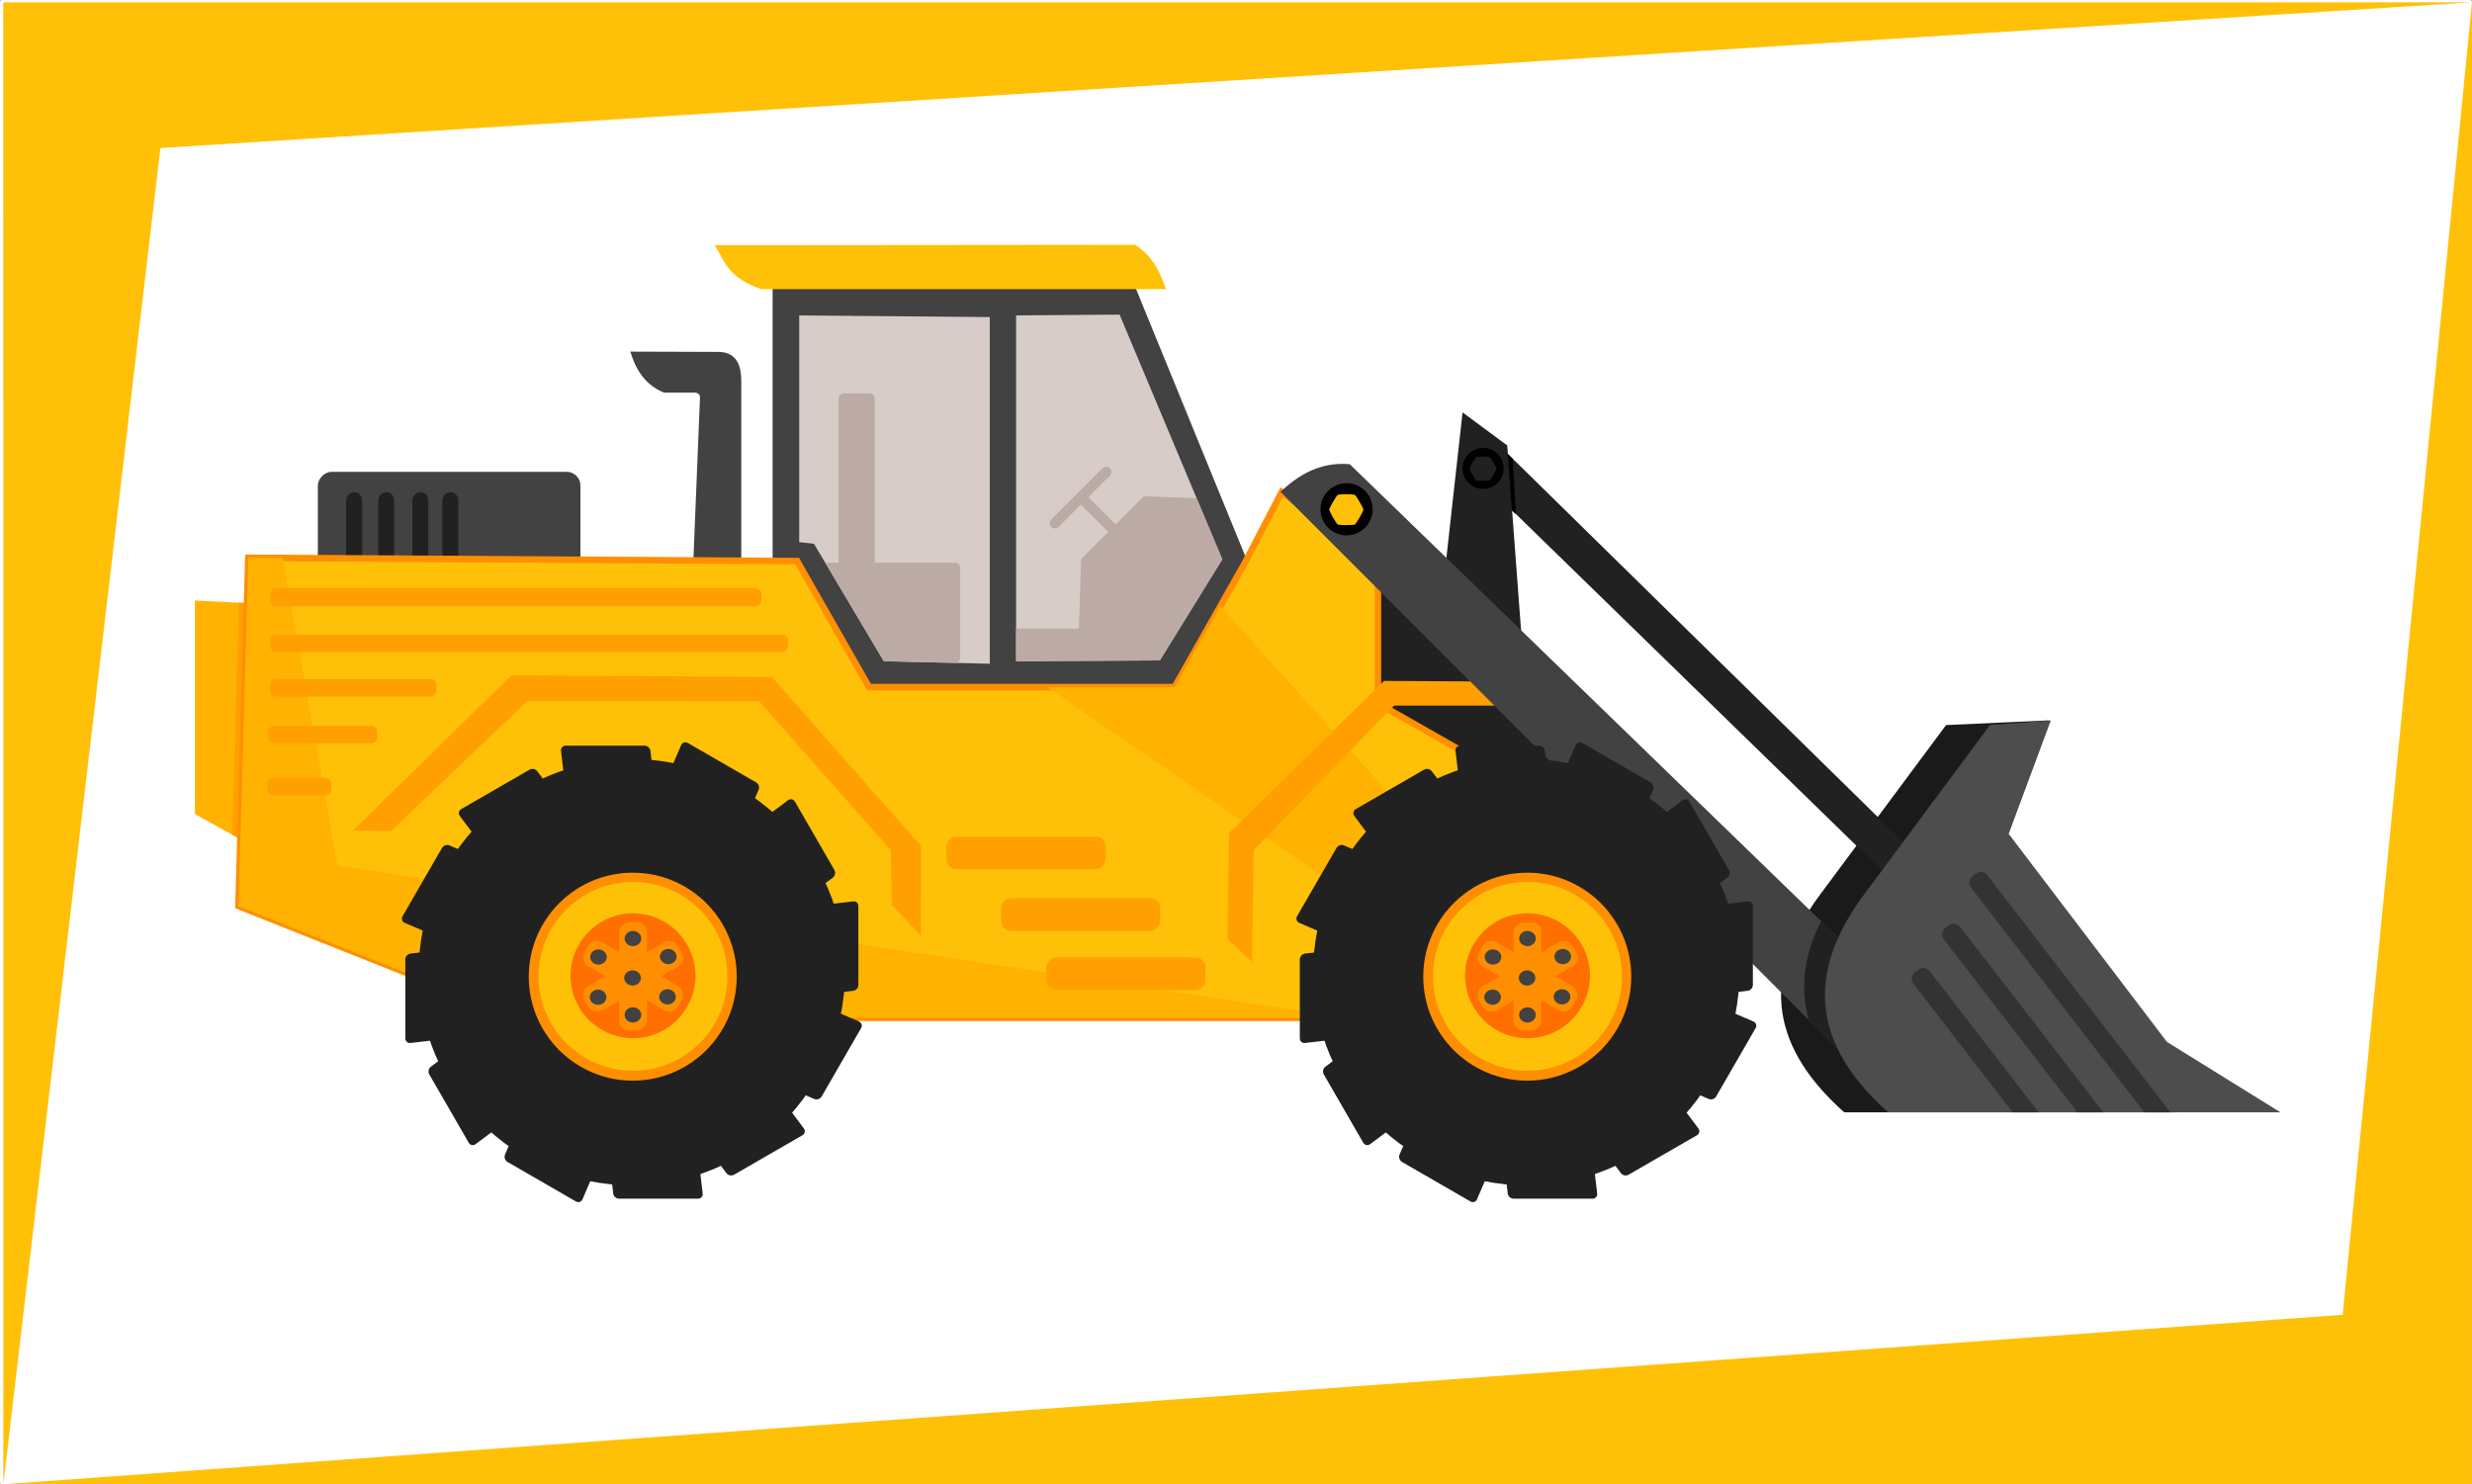<?xml version="1.0" encoding="UTF-8"?>
<svg width="355.72mm" height="213.61mm" version="1.1" viewBox="0 0 1260.418 756.897" xmlns="http://www.w3.org/2000/svg">
 <rect x="0" y="0" width="1260.418" height="756.897" fill="#808080" stroke="none"/>
 <desc>Image by <a href="https://pixabay.com/users/200degrees-2051452/?utm_source=link-attribution&amp;utm_medium=referral&amp;utm_campaign=image&amp;utm_content=2165374">200 Degrees</a> from <a href="https://pixabay.com/?utm_source=link-attribution&amp;utm_medium=referral&amp;utm_campaign=image&amp;utm_content=2165374">Pixabay</a></desc>
 <g transform="translate(299.21 -135.63)">
  <rect x="-299.21" y="135.63" width="1260.4" height="756.9" ry=".858" color="#000000" color-rendering="auto" fill="#fff" image-rendering="auto" shape-rendering="auto" solid-color="#000000" style="isolation:auto;mix-blend-mode:normal"/>
  <path d="m961.21 136.81-65.948 669.3-1192.8 86.42h1257.9c0.475 0 0.857-0.384 0.857-0.859z" fill="#ffc107" fill-rule="evenodd"/>
  <path d="m388.91 412.4-2.37 110.19 235.19 91.232z" fill="#212121" fill-rule="evenodd"/>
  <path d="m344.13 439.81-66.35-162.32h-183.06v191.94l46.801 43.246 183.06 1.777z" fill="#424242" fill-rule="evenodd"/>
  <path d="m78.739 329.78v107.46l-25.134 1.676 4.07-100.13c0.319-3.051-2.668-2.917-2.668-2.917h-15.645c-9.452-3.876-14.406-11.5-17.175-20.945l43.57 0.146c9.716-0.4 12.981 5.582 12.981 14.709z" fill="#424242" fill-rule="evenodd"/>
  <path d="m-166.32 443.53-33.512-1.676v108.91l45.241 25.134z" fill="#ffb300" fill-rule="evenodd"/>
  <rect transform="scale(-1,1)" x="3.271" y="376.26" width="133.89" height="56.279" ry="6.97" color="#000000" color-rendering="auto" fill="#424242" image-rendering="auto" shape-rendering="auto" solid-color="#000000" style="isolation:auto;mix-blend-mode:normal"/>
  <g transform="matrix(-3.317 0 0 3.317 1659 -649.93)" fill="#212121" shape-rendering="auto">
   <rect x="534.69" y="312.49" width="2.462" height="12.753" ry="1.231" color="#000000" color-rendering="auto" image-rendering="auto" solid-color="#000000" style="isolation:auto;mix-blend-mode:normal"/>
   <rect x="529.76" y="312.49" width="2.462" height="12.753" ry="1.231" color="#000000" color-rendering="auto" image-rendering="auto" solid-color="#000000" style="isolation:auto;mix-blend-mode:normal"/>
   <rect x="524.52" y="312.49" width="2.462" height="12.753" ry="1.231" color="#000000" color-rendering="auto" image-rendering="auto" solid-color="#000000" style="isolation:auto;mix-blend-mode:normal"/>
   <rect x="519.91" y="312.49" width="2.462" height="12.753" ry="1.231" color="#000000" color-rendering="auto" image-rendering="auto" solid-color="#000000" style="isolation:auto;mix-blend-mode:normal"/>
  </g>
  <path d="m-177.44 442.97 11.119 0.557 11.728 132.37-26.197-14.553 3.35-118.37z" fill="#ffa000" fill-rule="evenodd"/>
  <path d="m107.22 421.75-279.82-1.676-5.027 177.61 143.26 56.97h478.38l57.099-104.66-97.748-55.687v-71.682l-49.076-36.008-19.052 36.6-35.545 62.796h-155.8z" fill="#ffc107" fill-rule="evenodd" stroke="#ff8f00" stroke-width="3.317px"/>
  <path d="m-172.6 420.07 17.598 0.104 27.891 156.8 514.39 77.682h-421.64l-143.26-56.968z" fill="#ffb300" fill-rule="evenodd"/>
  <path d="m65.161 260.66c4.878 7.318 6.33 16.59 23.811 22.426h206.34c-3.018-8.038-5.834-16.12-15.771-22.621z" fill="#ffc107" fill-rule="evenodd"/>
  <rect transform="scale(-1,1)" x="-89.031" y="435.5" width="250.59" height="9.335" ry="3.186" color="#000000" color-rendering="auto" fill="#ffa000" image-rendering="auto" shape-rendering="auto" solid-color="#000000" style="isolation:auto;mix-blend-mode:normal"/>
  <rect transform="scale(-1,1)" x="-102.66" y="459.3" width="264.22" height="8.916" ry="3.043" color="#000000" color-rendering="auto" fill="#ffa000" image-rendering="auto" shape-rendering="auto" solid-color="#000000" style="isolation:auto;mix-blend-mode:normal"/>
  <rect transform="scale(-1,1)" x="76.632" y="481.92" width="84.927" height="8.916" ry="3.043" color="#000000" color-rendering="auto" fill="#ffa000" image-rendering="auto" shape-rendering="auto" solid-color="#000000" style="isolation:auto;mix-blend-mode:normal"/>
  <rect transform="scale(-1,1)" x="106.79" y="505.8" width="56.023" height="8.916" ry="3.043" color="#000000" color-rendering="auto" fill="#ffa000" image-rendering="auto" shape-rendering="auto" solid-color="#000000" style="isolation:auto;mix-blend-mode:normal"/>
  <rect transform="scale(-1,1)" x="130.25" y="532.19" width="32.565" height="9.125" ry="3.114" color="#000000" color-rendering="auto" fill="#ffa000" image-rendering="auto" shape-rendering="auto" solid-color="#000000" style="isolation:auto;mix-blend-mode:normal"/>
  <path d="m155.61 597.05-0.628-27.857-67.024-75.821-118.49-0.093-69.432 66.279-19.341-0.359 80.742-79.13 132.8 0.736 76.24 86.293-0.21 45.66z" fill="#ffa000" fill-rule="evenodd"/>
  <path d="m323.12 444.64 146.55 163.01-10.16 18.616-53.812-22.73-170.94-117.51h64.938l23.423-41.378z" fill="#ffb300" fill-rule="evenodd"/>
  <path d="m481.19 495.43h-69.537l-71.632 73.726-0.838 56.97-12.567-11.729 0.838-54.008 79.02-77.526 73.46 0.419z" fill="#ffa000" fill-rule="evenodd"/>
  <path d="m745.44 502.99-42.844 57.876 108 142.01h-169.45c-35.247-31.374-45-67.492-11.933-111.58l63.843-85.919z" fill="#1a1a1a" fill-rule="evenodd"/>
  <path d="m446.52 345.92-10.126 91.131 42.19 49.785-9.282-124.04z" fill="#212121" fill-rule="evenodd"/>
  <path d="m697.13 653.9h-17.72l-290.42-281.57c-14.72-1.218-25.676 5.092-35.29 14.088l314.74 314.74 53.788 1.49z" fill="#424242" fill-rule="evenodd"/>
  <path d="m458.33 356.04 228.67 224.45-10.126 15.189-228.67-222.76z" fill="#212121" fill-rule="evenodd"/>
  <path d="m629.4 605.33 47.19 45.752h17.715l22.957 47.488h-47.968l-3.674-0.233-42.493-42.493c-4.556-15.601-2.936-32.352 6.272-50.514z" fill="#212121" fill-rule="evenodd"/>
  <path d="m746.47 502.99-21.48 57.876 80.672 106.08 57.903 35.928h-200.03c-35.248-31.374-45-67.492-11.933-111.58l63.843-85.919z" fill="#4d4d4d" fill-rule="evenodd"/>
  <path d="m469.55 367.15 2.147 28.806 2.066 1.887-1.725-28.322z" fill-rule="evenodd"/>
  <circle transform="scale(-1,1)" cx="-457.01" cy="374.5" r="10.472" color="#000000" color-rendering="auto" image-rendering="auto" shape-rendering="auto" solid-color="#000000" style="isolation:auto;mix-blend-mode:normal"/>
  <path transform="scale(-1,1)" d="m-453.48 380.59c-0.594 0.343-6.26 0.343-6.854 0-0.594-0.343-3.427-5.25-3.427-5.935 0-0.685 2.833-5.593 3.427-5.935 0.594-0.343 6.26-0.343 6.854 0 0.594 0.343 3.427 5.25 3.427 5.935 0 0.685-2.833 5.593-3.427 5.935z" color="#000000" color-rendering="auto" fill="#212121" image-rendering="auto" shape-rendering="auto" solid-color="#000000" style="isolation:auto;mix-blend-mode:normal"/>
  <circle transform="scale(-1,1)" cx="-387.37" cy="395.34" r="13.3" color="#000000" color-rendering="auto" image-rendering="auto" shape-rendering="auto" solid-color="#000000" style="isolation:auto;mix-blend-mode:normal"/>
  <path transform="scale(-1,1)" d="m-382.89 403.08c-0.754 0.435-7.95 0.435-8.704 0-0.754-0.435-4.352-6.668-4.352-7.538s3.598-7.103 4.352-7.538c0.754-0.435 7.95-0.435 8.704 0 0.754 0.435 4.352 6.668 4.352 7.538s-3.598 7.103-4.352 7.538z" color="#000000" color-rendering="auto" fill="#ffc107" image-rendering="auto" shape-rendering="auto" solid-color="#000000" style="isolation:auto;mix-blend-mode:normal"/>
  <path d="m271.65 296.06 52.362 124.83-31.836 51.525-73.307 0.419v-176.36z" fill="#d7ccc8" fill-rule="evenodd"/>
  <path d="m205.46 297.32v176.78l-54.038-1.257-35.606-59.903-7.54-0.838v-115.62z" fill="#d7ccc8" fill-rule="evenodd"/>
  <path d="m711.3 580.29c1.036 0.133 2.017 0.666 2.708 1.562l93.422 121.02h-13.231l-88.478-114.63c-1.383-1.791-1.059-4.345 0.732-5.728l1.827-1.406c0.896-0.691 1.984-0.956 3.019-0.823zm-13.827 26.391c1.036 0.133 2.024 0.666 2.715 1.562l73.05 94.633h-13.231l-68.113-88.238c-1.383-1.791-1.052-4.345 0.739-5.728l1.821-1.406c0.896-0.691 1.984-0.956 3.019-0.823zm-15.499 22.62c1.036 0.133 2.017 0.666 2.708 1.562l55.594 72.013h-13.231l-50.65-65.618c-1.383-1.791-1.052-4.345 0.739-5.728l1.821-1.406c0.896-0.691 1.984-0.956 3.019-0.823z" color="#000000" color-rendering="auto" fill="#333" image-rendering="auto" shape-rendering="auto" solid-color="#000000" style="isolation:auto;mix-blend-mode:normal"/>
  <path d="m284.05 388.7 26.864 0.978 13.095 31.212-31.834 51.525-73.309 0.421v-16.601h32.009l1.186-35.547 31.989-31.989z" fill="#bcaaa4" fill-rule="evenodd"/>
  <rect transform="matrix(-.707 -.707 -.707 .707 0 0)" x="-456.07" y="76.175" width="5.332" height="42.358" ry="2.666" color="#000000" color-rendering="auto" fill="#bcaaa4" image-rendering="auto" shape-rendering="auto" solid-color="#000000" style="isolation:auto;mix-blend-mode:normal"/>
  <rect transform="matrix(.707 -.707 .707 .707 0 0)" x="-99.706" y="452.43" width="5.332" height="42.358" ry="2.666" color="#000000" color-rendering="auto" fill="#bcaaa4" image-rendering="auto" shape-rendering="auto" solid-color="#000000" style="isolation:auto;mix-blend-mode:normal"/>
  <path d="m144.15 336.27c1.477 0 2.663 1.186 2.663 2.663v83.631h40.905c1.477 0 2.663 1.186 2.663 2.663v45.778c0 1.477-1.186 2.663-2.663 2.663h-0.363l-35.929-0.836-29.884-50.268h6.842v-83.631c0-1.477 1.186-2.663 2.663-2.663h13.102z" color="#000000" color-rendering="auto" fill="#bcaaa4" image-rendering="auto" shape-rendering="auto" solid-color="#000000" style="isolation:auto;mix-blend-mode:normal"/>
  <g transform="matrix(-3.317 0 0 3.317 1659 -649.93)" shape-rendering="auto">
   <circle cx="355.73" cy="386.29" r="32.768" color="#000000" color-rendering="auto" fill="#212121" image-rendering="auto" solid-color="#000000" style="isolation:auto;mix-blend-mode:normal"/>
   <path d="m347.43 350.95c-0.1 0.011-0.202 0.044-0.299 0.1l-10.506 6.064c-0.388 0.224-0.558 0.737-0.381 1.148l3.148 7.32-7.678-5.729c-0.359-0.268-0.829-0.171-1.053 0.217l-6.066 10.506c-0.224 0.388-0.115 0.917 0.244 1.186l6.385 4.764-9.512-1.121c-0.445-0.052-0.803 0.265-0.803 0.713v12.133c0 0.448 0.358 0.852 0.803 0.904l7.912 0.934-8.797 3.783c-0.412 0.177-0.564 0.631-0.34 1.02l6.066 10.508c0.224 0.388 0.737 0.558 1.148 0.381l7.316-3.147-5.727 7.674c-0.268 0.359-0.171 0.831 0.217 1.055l10.508 6.064c0.388 0.224 0.916 0.115 1.184-0.244l4.766-6.387-1.123 9.514c-0.052 0.445 0.267 0.803 0.715 0.803h12.131c0.448 0 0.852-0.358 0.904-0.803l0.934-7.914 3.785 8.801c0.177 0.412 0.631 0.562 1.02 0.338l10.506-6.066c0.388-0.224 0.558-0.735 0.381-1.147l-3.148-7.32 7.678 5.729c0.359 0.268 0.829 0.171 1.053-0.217l6.066-10.506c0.224-0.388 0.115-0.917-0.244-1.186l-6.385-4.764 9.512 1.121c0.445 0.052 0.803-0.267 0.803-0.715v-12.131c0-0.448-0.358-0.852-0.803-0.904l-7.912-0.934 8.797-3.783c0.412-0.177 0.564-0.633 0.34-1.022l-6.066-10.506c-0.224-0.388-0.737-0.558-1.148-0.381l-7.318 3.148 5.729-7.678c0.268-0.359 0.171-0.829-0.217-1.053l-10.508-6.066c-0.388-0.224-0.916-0.115-1.184 0.244l-4.764 6.385 1.121-9.51c0.052-0.445-0.267-0.805-0.715-0.805h-12.131c-0.448 0-0.852 0.36-0.904 0.805l-0.934 7.914-3.785-8.801c-0.133-0.309-0.421-0.47-0.721-0.438z" color="#000000" color-rendering="auto" fill="#212121" image-rendering="auto" solid-color="#000000" style="isolation:auto;mix-blend-mode:normal"/>
   <circle cx="355.59" cy="386.98" r="15.985" color="#000000" color-rendering="auto" fill="#ff8f00" image-rendering="auto" solid-color="#000000" style="isolation:auto;mix-blend-mode:normal"/>
   <circle cx="355.55" cy="386.93" r="14.512" color="#000000" color-rendering="auto" fill="#ffc107" image-rendering="auto" solid-color="#000000" style="isolation:auto;mix-blend-mode:normal"/>
   <circle cx="355.55" cy="386.84" r="9.601" color="#000000" color-rendering="auto" fill="#ff6f00" image-rendering="auto" solid-color="#000000" style="isolation:auto;mix-blend-mode:normal"/>
   <rect x="353.41" y="378.63" width="4.286" height="16.607" ry="1.523" color="#000000" color-rendering="auto" fill="#ff8f00" image-rendering="auto" solid-color="#000000" style="isolation:auto;mix-blend-mode:normal"/>
   <rect transform="matrix(.5 .866 -.866 .5 0 0)" x="510.72" y="-122.75" width="4.286" height="16.607" ry="1.523" color="#000000" color-rendering="auto" fill="#ff8f00" image-rendering="auto" solid-color="#000000" style="isolation:auto;mix-blend-mode:normal"/>
   <rect transform="matrix(-.5 .866 -.866 -.5 0 0)" x="155.18" y="-509.68" width="4.286" height="16.607" ry="1.523" color="#000000" color-rendering="auto" fill="#ff8f00" image-rendering="auto" solid-color="#000000" style="isolation:auto;mix-blend-mode:normal"/>
   <ellipse cx="355.56" cy="381.12" rx="1.278" ry="1.168" color="#000000" color-rendering="auto" fill="#424242" image-rendering="auto" solid-color="#000000" style="isolation:auto;mix-blend-mode:normal"/>
   <ellipse cx="355.56" cy="392.86" rx="1.278" ry="1.168" color="#000000" color-rendering="auto" fill="#424242" image-rendering="auto" solid-color="#000000" style="isolation:auto;mix-blend-mode:normal"/>
   <ellipse cx="360.86" cy="383.96" rx="1.278" ry="1.168" color="#000000" color-rendering="auto" fill="#424242" image-rendering="auto" solid-color="#000000" style="isolation:auto;mix-blend-mode:normal"/>
   <ellipse cx="360.92" cy="390.14" rx="1.278" ry="1.168" color="#000000" color-rendering="auto" fill="#424242" image-rendering="auto" solid-color="#000000" style="isolation:auto;mix-blend-mode:normal"/>
   <ellipse cx="350.13" cy="383.89" rx="1.278" ry="1.168" color="#000000" color-rendering="auto" fill="#424242" image-rendering="auto" solid-color="#000000" style="isolation:auto;mix-blend-mode:normal"/>
   <ellipse cx="350.25" cy="390.08" rx="1.278" ry="1.168" color="#000000" color-rendering="auto" fill="#424242" image-rendering="auto" solid-color="#000000" style="isolation:auto;mix-blend-mode:normal"/>
   <ellipse cx="355.62" cy="387.18" rx="1.278" ry="1.168" color="#000000" color-rendering="auto" fill="#424242" image-rendering="auto" solid-color="#000000" style="isolation:auto;mix-blend-mode:normal"/>
  </g>
  <g transform="matrix(-3.317 0 0 3.317 1202.9 -649.93)" shape-rendering="auto">
   <circle cx="355.73" cy="386.29" r="32.768" color="#000000" color-rendering="auto" fill="#212121" image-rendering="auto" solid-color="#000000" style="isolation:auto;mix-blend-mode:normal"/>
   <path d="m347.43 350.95c-0.1 0.011-0.202 0.044-0.299 0.1l-10.506 6.064c-0.388 0.224-0.558 0.737-0.381 1.148l3.148 7.32-7.678-5.729c-0.359-0.268-0.829-0.171-1.053 0.217l-6.066 10.506c-0.224 0.388-0.115 0.917 0.244 1.186l6.385 4.764-9.512-1.121c-0.445-0.052-0.803 0.265-0.803 0.713v12.133c0 0.448 0.358 0.852 0.803 0.904l7.912 0.934-8.797 3.783c-0.412 0.177-0.564 0.631-0.34 1.02l6.066 10.508c0.224 0.388 0.737 0.558 1.148 0.381l7.316-3.147-5.727 7.674c-0.268 0.359-0.171 0.831 0.217 1.055l10.508 6.064c0.388 0.224 0.916 0.115 1.184-0.244l4.766-6.387-1.123 9.514c-0.052 0.445 0.267 0.803 0.715 0.803h12.131c0.448 0 0.852-0.358 0.904-0.803l0.934-7.914 3.785 8.801c0.177 0.412 0.631 0.562 1.02 0.338l10.506-6.066c0.388-0.224 0.558-0.735 0.381-1.147l-3.148-7.32 7.678 5.729c0.359 0.268 0.829 0.171 1.053-0.217l6.066-10.506c0.224-0.388 0.115-0.917-0.244-1.186l-6.385-4.764 9.512 1.121c0.445 0.052 0.803-0.267 0.803-0.715v-12.131c0-0.448-0.358-0.852-0.803-0.904l-7.912-0.934 8.797-3.783c0.412-0.177 0.564-0.633 0.34-1.022l-6.066-10.506c-0.224-0.388-0.737-0.558-1.148-0.381l-7.318 3.148 5.729-7.678c0.268-0.359 0.171-0.829-0.217-1.053l-10.508-6.066c-0.388-0.224-0.916-0.115-1.184 0.244l-4.764 6.385 1.121-9.51c0.052-0.445-0.267-0.805-0.715-0.805h-12.131c-0.448 0-0.852 0.36-0.904 0.805l-0.934 7.914-3.785-8.801c-0.133-0.309-0.421-0.47-0.721-0.438z" color="#000000" color-rendering="auto" fill="#212121" image-rendering="auto" solid-color="#000000" style="isolation:auto;mix-blend-mode:normal"/>
   <circle cx="355.59" cy="386.98" r="15.985" color="#000000" color-rendering="auto" fill="#ff8f00" image-rendering="auto" solid-color="#000000" style="isolation:auto;mix-blend-mode:normal"/>
   <circle cx="355.55" cy="386.93" r="14.512" color="#000000" color-rendering="auto" fill="#ffc107" image-rendering="auto" solid-color="#000000" style="isolation:auto;mix-blend-mode:normal"/>
   <circle cx="355.55" cy="386.84" r="9.601" color="#000000" color-rendering="auto" fill="#ff6f00" image-rendering="auto" solid-color="#000000" style="isolation:auto;mix-blend-mode:normal"/>
   <rect x="353.41" y="378.63" width="4.286" height="16.607" ry="1.523" color="#000000" color-rendering="auto" fill="#ff8f00" image-rendering="auto" solid-color="#000000" style="isolation:auto;mix-blend-mode:normal"/>
   <rect transform="matrix(.5 .866 -.866 .5 0 0)" x="510.72" y="-122.75" width="4.286" height="16.607" ry="1.523" color="#000000" color-rendering="auto" fill="#ff8f00" image-rendering="auto" solid-color="#000000" style="isolation:auto;mix-blend-mode:normal"/>
   <rect transform="matrix(-.5 .866 -.866 -.5 0 0)" x="155.18" y="-509.68" width="4.286" height="16.607" ry="1.523" color="#000000" color-rendering="auto" fill="#ff8f00" image-rendering="auto" solid-color="#000000" style="isolation:auto;mix-blend-mode:normal"/>
   <ellipse cx="355.56" cy="381.12" rx="1.278" ry="1.168" color="#000000" color-rendering="auto" fill="#424242" image-rendering="auto" solid-color="#000000" style="isolation:auto;mix-blend-mode:normal"/>
   <ellipse cx="355.56" cy="392.86" rx="1.278" ry="1.168" color="#000000" color-rendering="auto" fill="#424242" image-rendering="auto" solid-color="#000000" style="isolation:auto;mix-blend-mode:normal"/>
   <ellipse cx="360.86" cy="383.96" rx="1.278" ry="1.168" color="#000000" color-rendering="auto" fill="#424242" image-rendering="auto" solid-color="#000000" style="isolation:auto;mix-blend-mode:normal"/>
   <ellipse cx="360.92" cy="390.14" rx="1.278" ry="1.168" color="#000000" color-rendering="auto" fill="#424242" image-rendering="auto" solid-color="#000000" style="isolation:auto;mix-blend-mode:normal"/>
   <ellipse cx="350.13" cy="383.89" rx="1.278" ry="1.168" color="#000000" color-rendering="auto" fill="#424242" image-rendering="auto" solid-color="#000000" style="isolation:auto;mix-blend-mode:normal"/>
   <ellipse cx="350.25" cy="390.08" rx="1.278" ry="1.168" color="#000000" color-rendering="auto" fill="#424242" image-rendering="auto" solid-color="#000000" style="isolation:auto;mix-blend-mode:normal"/>
   <ellipse cx="355.62" cy="387.18" rx="1.278" ry="1.168" color="#000000" color-rendering="auto" fill="#424242" image-rendering="auto" solid-color="#000000" style="isolation:auto;mix-blend-mode:normal"/>
  </g>
  <rect transform="scale(-1,1)" x="-315.45" y="623.89" width="81.161" height="16.588" ry="5.054" color="#000000" color-rendering="auto" fill="#ffa000" image-rendering="auto" shape-rendering="auto" solid-color="#000000" style="isolation:auto;mix-blend-mode:normal"/>
  <rect transform="scale(-1,1)" x="-292.34" y="593.68" width="81.161" height="16.588" ry="5.054" color="#000000" color-rendering="auto" fill="#ffa000" image-rendering="auto" shape-rendering="auto" solid-color="#000000" style="isolation:auto;mix-blend-mode:normal"/>
  <rect transform="scale(-1,1)" x="-264.5" y="562.28" width="81.161" height="16.588" ry="5.054" color="#000000" color-rendering="auto" fill="#ffa000" image-rendering="auto" shape-rendering="auto" solid-color="#000000" style="isolation:auto;mix-blend-mode:normal"/>
  <path d="m-297.52 892.53 80.09-681.42 1178.6-74.299h-1257.9c-0.475 0-0.857 0.384-0.857 0.859z" fill="#ffc107" fill-rule="evenodd"/>
 </g>
</svg>
